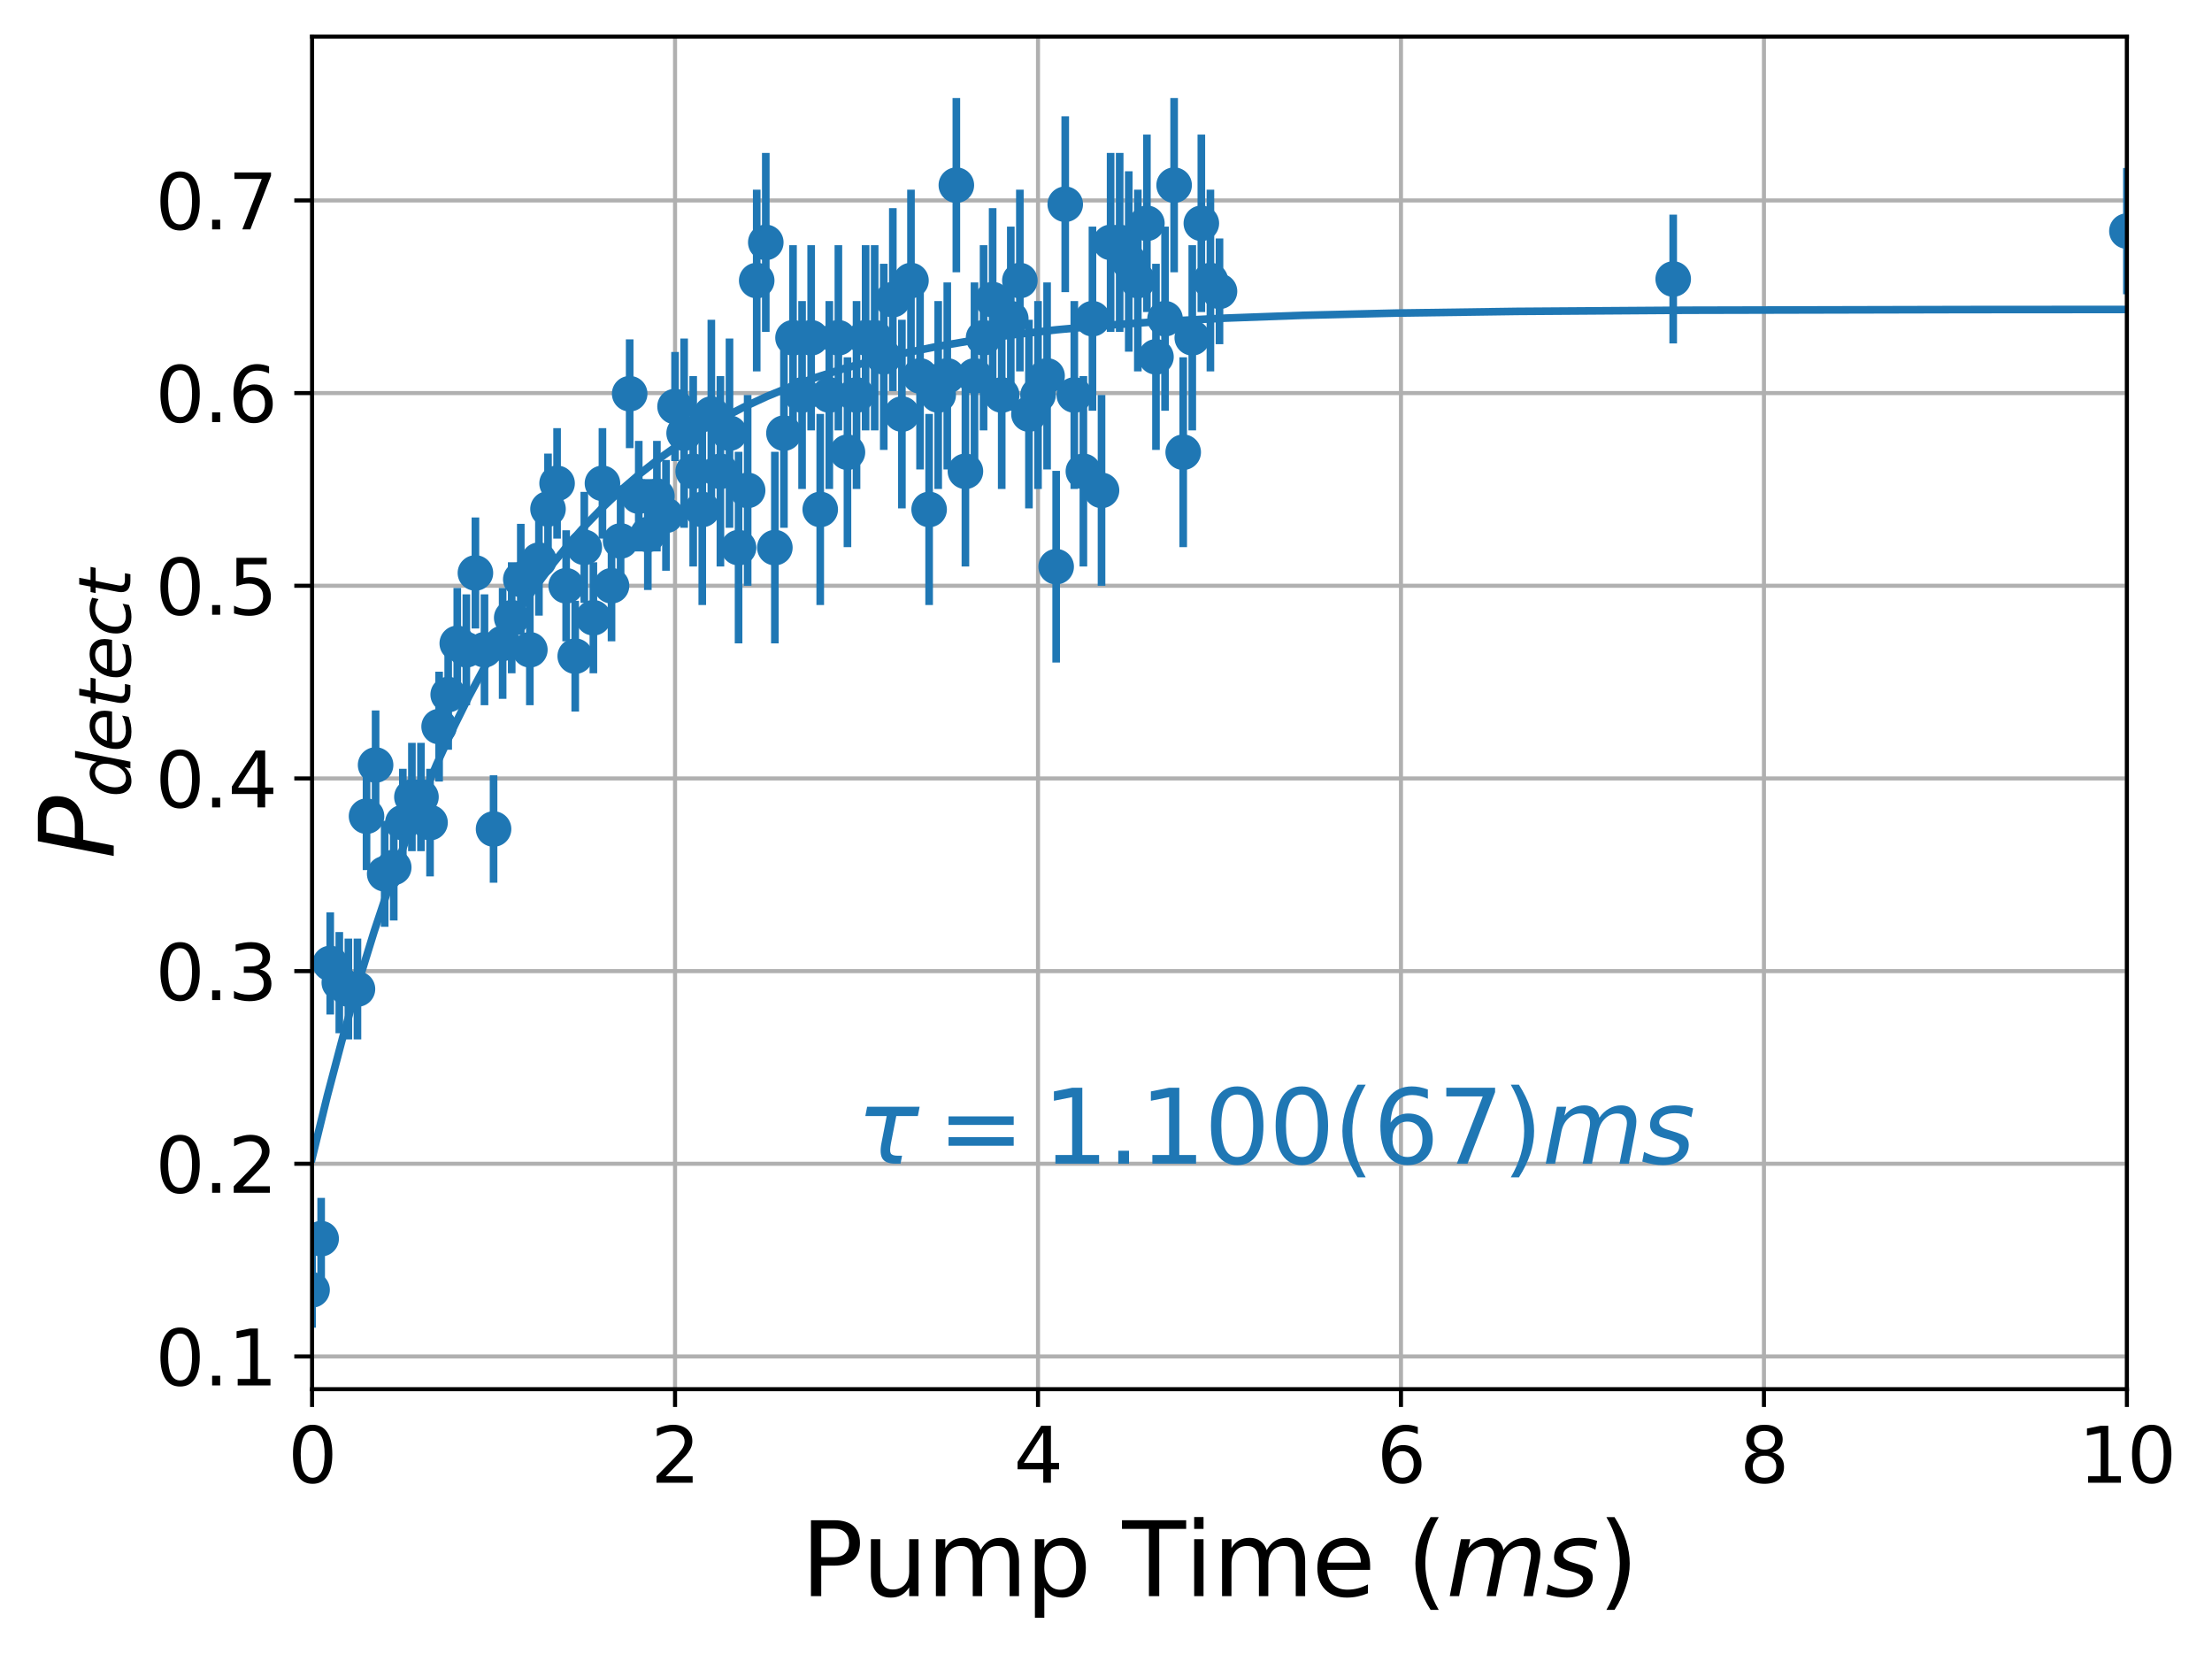 <?xml version="1.0" encoding="utf-8" standalone="no"?>
<!DOCTYPE svg PUBLIC "-//W3C//DTD SVG 1.1//EN"
  "http://www.w3.org/Graphics/SVG/1.1/DTD/svg11.dtd">
<svg xmlns:xlink="http://www.w3.org/1999/xlink" width="435.275pt" height="325.429pt" viewBox="0 0 435.275 325.429" xmlns="http://www.w3.org/2000/svg" version="1.1">
 <defs>
  <style type="text/css">*{stroke-linejoin: round; stroke-linecap: butt}</style>
 </defs>
 <g id="figure_1">
  <g id="patch_1">
   <path d="M 0 325.429 
L 435.275 325.429 
L 435.275 0 
L 0 0 
L 0 325.429 
z
" style="fill: none"/>
  </g>
  <g id="axes_1">
   <g id="patch_2">
    <path d="M 61.411 273.312 
L 418.531 273.312 
L 418.531 7.2 
L 61.411 7.2 
L 61.411 273.312 
z
" style="fill: none"/>
   </g>
   <g id="matplotlib.axis_1">
    <g id="xtick_1">
     <g id="line2d_1">
      <path d="M 61.411 273.312 
L 61.411 7.2 
" clip-path="url(#p328bf03e80)" style="fill: none; stroke: #b0b0b0; stroke-width: 0.8; stroke-linecap: square"/>
     </g>
     <g id="line2d_2">
      <defs>
       <path id="md39032bed2" d="M 0 0 
L 0 3.5 
" style="stroke: #000000; stroke-width: 0.8"/>
      </defs>
      <g>
       <use xlink:href="#md39032bed2" x="61.411" y="273.312" style="stroke: #000000; stroke-width: 0.8"/>
      </g>
     </g>
     <g id="text_1">
      <!-- 0 -->
      <g transform="translate(56.639 291.71)scale(0.15 -0.15)">
       <defs>
        <path id="DejaVuSans-30" d="M 2034 4250 
Q 1547 4250 1301 3770 
Q 1056 3291 1056 2328 
Q 1056 1369 1301 889 
Q 1547 409 2034 409 
Q 2525 409 2770 889 
Q 3016 1369 3016 2328 
Q 3016 3291 2770 3770 
Q 2525 4250 2034 4250 
z
M 2034 4750 
Q 2819 4750 3233 4129 
Q 3647 3509 3647 2328 
Q 3647 1150 3233 529 
Q 2819 -91 2034 -91 
Q 1250 -91 836 529 
Q 422 1150 422 2328 
Q 422 3509 836 4129 
Q 1250 4750 2034 4750 
z
" transform="scale(0.016)"/>
       </defs>
       <use xlink:href="#DejaVuSans-30"/>
      </g>
     </g>
    </g>
    <g id="xtick_2">
     <g id="line2d_3">
      <path d="M 132.835 273.312 
L 132.835 7.2 
" clip-path="url(#p328bf03e80)" style="fill: none; stroke: #b0b0b0; stroke-width: 0.8; stroke-linecap: square"/>
     </g>
     <g id="line2d_4">
      <g>
       <use xlink:href="#md39032bed2" x="132.835" y="273.312" style="stroke: #000000; stroke-width: 0.8"/>
      </g>
     </g>
     <g id="text_2">
      <!-- 2 -->
      <g transform="translate(128.063 291.71)scale(0.15 -0.15)">
       <defs>
        <path id="DejaVuSans-32" d="M 1228 531 
L 3431 531 
L 3431 0 
L 469 0 
L 469 531 
Q 828 903 1448 1529 
Q 2069 2156 2228 2338 
Q 2531 2678 2651 2914 
Q 2772 3150 2772 3378 
Q 2772 3750 2511 3984 
Q 2250 4219 1831 4219 
Q 1534 4219 1204 4116 
Q 875 4013 500 3803 
L 500 4441 
Q 881 4594 1212 4672 
Q 1544 4750 1819 4750 
Q 2544 4750 2975 4387 
Q 3406 4025 3406 3419 
Q 3406 3131 3298 2873 
Q 3191 2616 2906 2266 
Q 2828 2175 2409 1742 
Q 1991 1309 1228 531 
z
" transform="scale(0.016)"/>
       </defs>
       <use xlink:href="#DejaVuSans-32"/>
      </g>
     </g>
    </g>
    <g id="xtick_3">
     <g id="line2d_5">
      <path d="M 204.259 273.312 
L 204.259 7.2 
" clip-path="url(#p328bf03e80)" style="fill: none; stroke: #b0b0b0; stroke-width: 0.8; stroke-linecap: square"/>
     </g>
     <g id="line2d_6">
      <g>
       <use xlink:href="#md39032bed2" x="204.259" y="273.312" style="stroke: #000000; stroke-width: 0.8"/>
      </g>
     </g>
     <g id="text_3">
      <!-- 4 -->
      <g transform="translate(199.487 291.71)scale(0.15 -0.15)">
       <defs>
        <path id="DejaVuSans-34" d="M 2419 4116 
L 825 1625 
L 2419 1625 
L 2419 4116 
z
M 2253 4666 
L 3047 4666 
L 3047 1625 
L 3713 1625 
L 3713 1100 
L 3047 1100 
L 3047 0 
L 2419 0 
L 2419 1100 
L 313 1100 
L 313 1709 
L 2253 4666 
z
" transform="scale(0.016)"/>
       </defs>
       <use xlink:href="#DejaVuSans-34"/>
      </g>
     </g>
    </g>
    <g id="xtick_4">
     <g id="line2d_7">
      <path d="M 275.683 273.312 
L 275.683 7.2 
" clip-path="url(#p328bf03e80)" style="fill: none; stroke: #b0b0b0; stroke-width: 0.8; stroke-linecap: square"/>
     </g>
     <g id="line2d_8">
      <g>
       <use xlink:href="#md39032bed2" x="275.683" y="273.312" style="stroke: #000000; stroke-width: 0.8"/>
      </g>
     </g>
     <g id="text_4">
      <!-- 6 -->
      <g transform="translate(270.911 291.71)scale(0.15 -0.15)">
       <defs>
        <path id="DejaVuSans-36" d="M 2113 2584 
Q 1688 2584 1439 2293 
Q 1191 2003 1191 1497 
Q 1191 994 1439 701 
Q 1688 409 2113 409 
Q 2538 409 2786 701 
Q 3034 994 3034 1497 
Q 3034 2003 2786 2293 
Q 2538 2584 2113 2584 
z
M 3366 4563 
L 3366 3988 
Q 3128 4100 2886 4159 
Q 2644 4219 2406 4219 
Q 1781 4219 1451 3797 
Q 1122 3375 1075 2522 
Q 1259 2794 1537 2939 
Q 1816 3084 2150 3084 
Q 2853 3084 3261 2657 
Q 3669 2231 3669 1497 
Q 3669 778 3244 343 
Q 2819 -91 2113 -91 
Q 1303 -91 875 529 
Q 447 1150 447 2328 
Q 447 3434 972 4092 
Q 1497 4750 2381 4750 
Q 2619 4750 2861 4703 
Q 3103 4656 3366 4563 
z
" transform="scale(0.016)"/>
       </defs>
       <use xlink:href="#DejaVuSans-36"/>
      </g>
     </g>
    </g>
    <g id="xtick_5">
     <g id="line2d_9">
      <path d="M 347.107 273.312 
L 347.107 7.2 
" clip-path="url(#p328bf03e80)" style="fill: none; stroke: #b0b0b0; stroke-width: 0.8; stroke-linecap: square"/>
     </g>
     <g id="line2d_10">
      <g>
       <use xlink:href="#md39032bed2" x="347.107" y="273.312" style="stroke: #000000; stroke-width: 0.8"/>
      </g>
     </g>
     <g id="text_5">
      <!-- 8 -->
      <g transform="translate(342.335 291.71)scale(0.15 -0.15)">
       <defs>
        <path id="DejaVuSans-38" d="M 2034 2216 
Q 1584 2216 1326 1975 
Q 1069 1734 1069 1313 
Q 1069 891 1326 650 
Q 1584 409 2034 409 
Q 2484 409 2743 651 
Q 3003 894 3003 1313 
Q 3003 1734 2745 1975 
Q 2488 2216 2034 2216 
z
M 1403 2484 
Q 997 2584 770 2862 
Q 544 3141 544 3541 
Q 544 4100 942 4425 
Q 1341 4750 2034 4750 
Q 2731 4750 3128 4425 
Q 3525 4100 3525 3541 
Q 3525 3141 3298 2862 
Q 3072 2584 2669 2484 
Q 3125 2378 3379 2068 
Q 3634 1759 3634 1313 
Q 3634 634 3220 271 
Q 2806 -91 2034 -91 
Q 1263 -91 848 271 
Q 434 634 434 1313 
Q 434 1759 690 2068 
Q 947 2378 1403 2484 
z
M 1172 3481 
Q 1172 3119 1398 2916 
Q 1625 2713 2034 2713 
Q 2441 2713 2670 2916 
Q 2900 3119 2900 3481 
Q 2900 3844 2670 4047 
Q 2441 4250 2034 4250 
Q 1625 4250 1398 4047 
Q 1172 3844 1172 3481 
z
" transform="scale(0.016)"/>
       </defs>
       <use xlink:href="#DejaVuSans-38"/>
      </g>
     </g>
    </g>
    <g id="xtick_6">
     <g id="line2d_11">
      <path d="M 418.531 273.312 
L 418.531 7.2 
" clip-path="url(#p328bf03e80)" style="fill: none; stroke: #b0b0b0; stroke-width: 0.8; stroke-linecap: square"/>
     </g>
     <g id="line2d_12">
      <g>
       <use xlink:href="#md39032bed2" x="418.531" y="273.312" style="stroke: #000000; stroke-width: 0.8"/>
      </g>
     </g>
     <g id="text_6">
      <!-- 10 -->
      <g transform="translate(408.987 291.71)scale(0.15 -0.15)">
       <defs>
        <path id="DejaVuSans-31" d="M 794 531 
L 1825 531 
L 1825 4091 
L 703 3866 
L 703 4441 
L 1819 4666 
L 2450 4666 
L 2450 531 
L 3481 531 
L 3481 0 
L 794 0 
L 794 531 
z
" transform="scale(0.016)"/>
       </defs>
       <use xlink:href="#DejaVuSans-31"/>
       <use xlink:href="#DejaVuSans-30" x="63.623"/>
      </g>
     </g>
    </g>
    <g id="text_7">
     <!-- Pump Time ($ms$) -->
     <g transform="translate(157.571 314.029)scale(0.2 -0.2)">
      <defs>
       <path id="DejaVuSans-50" d="M 1259 4147 
L 1259 2394 
L 2053 2394 
Q 2494 2394 2734 2622 
Q 2975 2850 2975 3272 
Q 2975 3691 2734 3919 
Q 2494 4147 2053 4147 
L 1259 4147 
z
M 628 4666 
L 2053 4666 
Q 2838 4666 3239 4311 
Q 3641 3956 3641 3272 
Q 3641 2581 3239 2228 
Q 2838 1875 2053 1875 
L 1259 1875 
L 1259 0 
L 628 0 
L 628 4666 
z
" transform="scale(0.016)"/>
       <path id="DejaVuSans-75" d="M 544 1381 
L 544 3500 
L 1119 3500 
L 1119 1403 
Q 1119 906 1312 657 
Q 1506 409 1894 409 
Q 2359 409 2629 706 
Q 2900 1003 2900 1516 
L 2900 3500 
L 3475 3500 
L 3475 0 
L 2900 0 
L 2900 538 
Q 2691 219 2414 64 
Q 2138 -91 1772 -91 
Q 1169 -91 856 284 
Q 544 659 544 1381 
z
M 1991 3584 
L 1991 3584 
z
" transform="scale(0.016)"/>
       <path id="DejaVuSans-6d" d="M 3328 2828 
Q 3544 3216 3844 3400 
Q 4144 3584 4550 3584 
Q 5097 3584 5394 3201 
Q 5691 2819 5691 2113 
L 5691 0 
L 5113 0 
L 5113 2094 
Q 5113 2597 4934 2840 
Q 4756 3084 4391 3084 
Q 3944 3084 3684 2787 
Q 3425 2491 3425 1978 
L 3425 0 
L 2847 0 
L 2847 2094 
Q 2847 2600 2669 2842 
Q 2491 3084 2119 3084 
Q 1678 3084 1418 2786 
Q 1159 2488 1159 1978 
L 1159 0 
L 581 0 
L 581 3500 
L 1159 3500 
L 1159 2956 
Q 1356 3278 1631 3431 
Q 1906 3584 2284 3584 
Q 2666 3584 2933 3390 
Q 3200 3197 3328 2828 
z
" transform="scale(0.016)"/>
       <path id="DejaVuSans-70" d="M 1159 525 
L 1159 -1331 
L 581 -1331 
L 581 3500 
L 1159 3500 
L 1159 2969 
Q 1341 3281 1617 3432 
Q 1894 3584 2278 3584 
Q 2916 3584 3314 3078 
Q 3713 2572 3713 1747 
Q 3713 922 3314 415 
Q 2916 -91 2278 -91 
Q 1894 -91 1617 61 
Q 1341 213 1159 525 
z
M 3116 1747 
Q 3116 2381 2855 2742 
Q 2594 3103 2138 3103 
Q 1681 3103 1420 2742 
Q 1159 2381 1159 1747 
Q 1159 1113 1420 752 
Q 1681 391 2138 391 
Q 2594 391 2855 752 
Q 3116 1113 3116 1747 
z
" transform="scale(0.016)"/>
       <path id="DejaVuSans-20" transform="scale(0.016)"/>
       <path id="DejaVuSans-54" d="M -19 4666 
L 3928 4666 
L 3928 4134 
L 2272 4134 
L 2272 0 
L 1638 0 
L 1638 4134 
L -19 4134 
L -19 4666 
z
" transform="scale(0.016)"/>
       <path id="DejaVuSans-69" d="M 603 3500 
L 1178 3500 
L 1178 0 
L 603 0 
L 603 3500 
z
M 603 4863 
L 1178 4863 
L 1178 4134 
L 603 4134 
L 603 4863 
z
" transform="scale(0.016)"/>
       <path id="DejaVuSans-65" d="M 3597 1894 
L 3597 1613 
L 953 1613 
Q 991 1019 1311 708 
Q 1631 397 2203 397 
Q 2534 397 2845 478 
Q 3156 559 3463 722 
L 3463 178 
Q 3153 47 2828 -22 
Q 2503 -91 2169 -91 
Q 1331 -91 842 396 
Q 353 884 353 1716 
Q 353 2575 817 3079 
Q 1281 3584 2069 3584 
Q 2775 3584 3186 3129 
Q 3597 2675 3597 1894 
z
M 3022 2063 
Q 3016 2534 2758 2815 
Q 2500 3097 2075 3097 
Q 1594 3097 1305 2825 
Q 1016 2553 972 2059 
L 3022 2063 
z
" transform="scale(0.016)"/>
       <path id="DejaVuSans-28" d="M 1984 4856 
Q 1566 4138 1362 3434 
Q 1159 2731 1159 2009 
Q 1159 1288 1364 580 
Q 1569 -128 1984 -844 
L 1484 -844 
Q 1016 -109 783 600 
Q 550 1309 550 2009 
Q 550 2706 781 3412 
Q 1013 4119 1484 4856 
L 1984 4856 
z
" transform="scale(0.016)"/>
       <path id="DejaVuSans-Oblique-6d" d="M 5747 2113 
L 5338 0 
L 4763 0 
L 5166 2094 
Q 5191 2228 5203 2325 
Q 5216 2422 5216 2491 
Q 5216 2772 5059 2928 
Q 4903 3084 4622 3084 
Q 4203 3084 3875 2770 
Q 3547 2456 3450 1953 
L 3066 0 
L 2491 0 
L 2900 2094 
Q 2925 2209 2937 2307 
Q 2950 2406 2950 2484 
Q 2950 2769 2794 2926 
Q 2638 3084 2363 3084 
Q 1938 3084 1609 2770 
Q 1281 2456 1184 1953 
L 800 0 
L 225 0 
L 909 3500 
L 1484 3500 
L 1375 2956 
Q 1609 3263 1923 3423 
Q 2238 3584 2597 3584 
Q 2978 3584 3223 3384 
Q 3469 3184 3519 2828 
Q 3781 3197 4126 3390 
Q 4472 3584 4856 3584 
Q 5306 3584 5551 3325 
Q 5797 3066 5797 2591 
Q 5797 2488 5784 2364 
Q 5772 2241 5747 2113 
z
" transform="scale(0.016)"/>
       <path id="DejaVuSans-Oblique-73" d="M 3200 3397 
L 3091 2853 
Q 2863 2978 2609 3040 
Q 2356 3103 2088 3103 
Q 1634 3103 1373 2948 
Q 1113 2794 1113 2528 
Q 1113 2219 1719 2053 
Q 1766 2041 1788 2034 
L 1972 1978 
Q 2547 1819 2739 1644 
Q 2931 1469 2931 1166 
Q 2931 609 2489 259 
Q 2047 -91 1331 -91 
Q 1053 -91 747 -37 
Q 441 16 72 128 
L 184 722 
Q 500 559 806 475 
Q 1113 391 1394 391 
Q 1816 391 2080 572 
Q 2344 753 2344 1031 
Q 2344 1331 1650 1516 
L 1591 1531 
L 1394 1581 
Q 956 1697 753 1886 
Q 550 2075 550 2369 
Q 550 2928 970 3256 
Q 1391 3584 2113 3584 
Q 2397 3584 2667 3537 
Q 2938 3491 3200 3397 
z
" transform="scale(0.016)"/>
       <path id="DejaVuSans-29" d="M 513 4856 
L 1013 4856 
Q 1481 4119 1714 3412 
Q 1947 2706 1947 2009 
Q 1947 1309 1714 600 
Q 1481 -109 1013 -844 
L 513 -844 
Q 928 -128 1133 580 
Q 1338 1288 1338 2009 
Q 1338 2731 1133 3434 
Q 928 4138 513 4856 
z
" transform="scale(0.016)"/>
      </defs>
      <use xlink:href="#DejaVuSans-50" transform="translate(0 0.016)"/>
      <use xlink:href="#DejaVuSans-75" transform="translate(60.303 0.016)"/>
      <use xlink:href="#DejaVuSans-6d" transform="translate(123.682 0.016)"/>
      <use xlink:href="#DejaVuSans-70" transform="translate(221.094 0.016)"/>
      <use xlink:href="#DejaVuSans-20" transform="translate(284.57 0.016)"/>
      <use xlink:href="#DejaVuSans-54" transform="translate(316.357 0.016)"/>
      <use xlink:href="#DejaVuSans-69" transform="translate(377.441 0.016)"/>
      <use xlink:href="#DejaVuSans-6d" transform="translate(405.225 0.016)"/>
      <use xlink:href="#DejaVuSans-65" transform="translate(502.637 0.016)"/>
      <use xlink:href="#DejaVuSans-20" transform="translate(564.16 0.016)"/>
      <use xlink:href="#DejaVuSans-28" transform="translate(595.947 0.016)"/>
      <use xlink:href="#DejaVuSans-Oblique-6d" transform="translate(634.961 0.016)"/>
      <use xlink:href="#DejaVuSans-Oblique-73" transform="translate(732.373 0.016)"/>
      <use xlink:href="#DejaVuSans-29" transform="translate(784.473 0.016)"/>
     </g>
    </g>
   </g>
   <g id="matplotlib.axis_2">
    <g id="ytick_1">
     <g id="line2d_13">
      <path d="M 61.411 266.872 
L 418.531 266.872 
" clip-path="url(#p328bf03e80)" style="fill: none; stroke: #b0b0b0; stroke-width: 0.8; stroke-linecap: square"/>
     </g>
     <g id="line2d_14">
      <defs>
       <path id="m6f3f5b6aff" d="M 0 0 
L -3.5 0 
" style="stroke: #000000; stroke-width: 0.8"/>
      </defs>
      <g>
       <use xlink:href="#m6f3f5b6aff" x="61.411" y="266.872" style="stroke: #000000; stroke-width: 0.8"/>
      </g>
     </g>
     <g id="text_8">
      <!-- 0.1 -->
      <g transform="translate(30.556 272.571)scale(0.15 -0.15)">
       <defs>
        <path id="DejaVuSans-2e" d="M 684 794 
L 1344 794 
L 1344 0 
L 684 0 
L 684 794 
z
" transform="scale(0.016)"/>
       </defs>
       <use xlink:href="#DejaVuSans-30"/>
       <use xlink:href="#DejaVuSans-2e" x="63.623"/>
       <use xlink:href="#DejaVuSans-31" x="95.41"/>
      </g>
     </g>
    </g>
    <g id="ytick_2">
     <g id="line2d_15">
      <path d="M 61.411 228.965 
L 418.531 228.965 
" clip-path="url(#p328bf03e80)" style="fill: none; stroke: #b0b0b0; stroke-width: 0.8; stroke-linecap: square"/>
     </g>
     <g id="line2d_16">
      <g>
       <use xlink:href="#m6f3f5b6aff" x="61.411" y="228.965" style="stroke: #000000; stroke-width: 0.8"/>
      </g>
     </g>
     <g id="text_9">
      <!-- 0.2 -->
      <g transform="translate(30.556 234.664)scale(0.15 -0.15)">
       <use xlink:href="#DejaVuSans-30"/>
       <use xlink:href="#DejaVuSans-2e" x="63.623"/>
       <use xlink:href="#DejaVuSans-32" x="95.41"/>
      </g>
     </g>
    </g>
    <g id="ytick_3">
     <g id="line2d_17">
      <path d="M 61.411 191.058 
L 418.531 191.058 
" clip-path="url(#p328bf03e80)" style="fill: none; stroke: #b0b0b0; stroke-width: 0.8; stroke-linecap: square"/>
     </g>
     <g id="line2d_18">
      <g>
       <use xlink:href="#m6f3f5b6aff" x="61.411" y="191.058" style="stroke: #000000; stroke-width: 0.8"/>
      </g>
     </g>
     <g id="text_10">
      <!-- 0.3 -->
      <g transform="translate(30.556 196.757)scale(0.15 -0.15)">
       <defs>
        <path id="DejaVuSans-33" d="M 2597 2516 
Q 3050 2419 3304 2112 
Q 3559 1806 3559 1356 
Q 3559 666 3084 287 
Q 2609 -91 1734 -91 
Q 1441 -91 1130 -33 
Q 819 25 488 141 
L 488 750 
Q 750 597 1062 519 
Q 1375 441 1716 441 
Q 2309 441 2620 675 
Q 2931 909 2931 1356 
Q 2931 1769 2642 2001 
Q 2353 2234 1838 2234 
L 1294 2234 
L 1294 2753 
L 1863 2753 
Q 2328 2753 2575 2939 
Q 2822 3125 2822 3475 
Q 2822 3834 2567 4026 
Q 2313 4219 1838 4219 
Q 1578 4219 1281 4162 
Q 984 4106 628 3988 
L 628 4550 
Q 988 4650 1302 4700 
Q 1616 4750 1894 4750 
Q 2613 4750 3031 4423 
Q 3450 4097 3450 3541 
Q 3450 3153 3228 2886 
Q 3006 2619 2597 2516 
z
" transform="scale(0.016)"/>
       </defs>
       <use xlink:href="#DejaVuSans-30"/>
       <use xlink:href="#DejaVuSans-2e" x="63.623"/>
       <use xlink:href="#DejaVuSans-33" x="95.41"/>
      </g>
     </g>
    </g>
    <g id="ytick_4">
     <g id="line2d_19">
      <path d="M 61.411 153.152 
L 418.531 153.152 
" clip-path="url(#p328bf03e80)" style="fill: none; stroke: #b0b0b0; stroke-width: 0.8; stroke-linecap: square"/>
     </g>
     <g id="line2d_20">
      <g>
       <use xlink:href="#m6f3f5b6aff" x="61.411" y="153.152" style="stroke: #000000; stroke-width: 0.8"/>
      </g>
     </g>
     <g id="text_11">
      <!-- 0.4 -->
      <g transform="translate(30.556 158.851)scale(0.15 -0.15)">
       <use xlink:href="#DejaVuSans-30"/>
       <use xlink:href="#DejaVuSans-2e" x="63.623"/>
       <use xlink:href="#DejaVuSans-34" x="95.41"/>
      </g>
     </g>
    </g>
    <g id="ytick_5">
     <g id="line2d_21">
      <path d="M 61.411 115.245 
L 418.531 115.245 
" clip-path="url(#p328bf03e80)" style="fill: none; stroke: #b0b0b0; stroke-width: 0.8; stroke-linecap: square"/>
     </g>
     <g id="line2d_22">
      <g>
       <use xlink:href="#m6f3f5b6aff" x="61.411" y="115.245" style="stroke: #000000; stroke-width: 0.8"/>
      </g>
     </g>
     <g id="text_12">
      <!-- 0.5 -->
      <g transform="translate(30.556 120.944)scale(0.15 -0.15)">
       <defs>
        <path id="DejaVuSans-35" d="M 691 4666 
L 3169 4666 
L 3169 4134 
L 1269 4134 
L 1269 2991 
Q 1406 3038 1543 3061 
Q 1681 3084 1819 3084 
Q 2600 3084 3056 2656 
Q 3513 2228 3513 1497 
Q 3513 744 3044 326 
Q 2575 -91 1722 -91 
Q 1428 -91 1123 -41 
Q 819 9 494 109 
L 494 744 
Q 775 591 1075 516 
Q 1375 441 1709 441 
Q 2250 441 2565 725 
Q 2881 1009 2881 1497 
Q 2881 1984 2565 2268 
Q 2250 2553 1709 2553 
Q 1456 2553 1204 2497 
Q 953 2441 691 2322 
L 691 4666 
z
" transform="scale(0.016)"/>
       </defs>
       <use xlink:href="#DejaVuSans-30"/>
       <use xlink:href="#DejaVuSans-2e" x="63.623"/>
       <use xlink:href="#DejaVuSans-35" x="95.41"/>
      </g>
     </g>
    </g>
    <g id="ytick_6">
     <g id="line2d_23">
      <path d="M 61.411 77.339 
L 418.531 77.339 
" clip-path="url(#p328bf03e80)" style="fill: none; stroke: #b0b0b0; stroke-width: 0.8; stroke-linecap: square"/>
     </g>
     <g id="line2d_24">
      <g>
       <use xlink:href="#m6f3f5b6aff" x="61.411" y="77.339" style="stroke: #000000; stroke-width: 0.8"/>
      </g>
     </g>
     <g id="text_13">
      <!-- 0.6 -->
      <g transform="translate(30.556 83.037)scale(0.15 -0.15)">
       <use xlink:href="#DejaVuSans-30"/>
       <use xlink:href="#DejaVuSans-2e" x="63.623"/>
       <use xlink:href="#DejaVuSans-36" x="95.41"/>
      </g>
     </g>
    </g>
    <g id="ytick_7">
     <g id="line2d_25">
      <path d="M 61.411 39.432 
L 418.531 39.432 
" clip-path="url(#p328bf03e80)" style="fill: none; stroke: #b0b0b0; stroke-width: 0.8; stroke-linecap: square"/>
     </g>
     <g id="line2d_26">
      <g>
       <use xlink:href="#m6f3f5b6aff" x="61.411" y="39.432" style="stroke: #000000; stroke-width: 0.8"/>
      </g>
     </g>
     <g id="text_14">
      <!-- 0.7 -->
      <g transform="translate(30.556 45.131)scale(0.15 -0.15)">
       <defs>
        <path id="DejaVuSans-37" d="M 525 4666 
L 3525 4666 
L 3525 4397 
L 1831 0 
L 1172 0 
L 2766 4134 
L 525 4134 
L 525 4666 
z
" transform="scale(0.016)"/>
       </defs>
       <use xlink:href="#DejaVuSans-30"/>
       <use xlink:href="#DejaVuSans-2e" x="63.623"/>
       <use xlink:href="#DejaVuSans-37" x="95.41"/>
      </g>
     </g>
    </g>
    <g id="text_15">
     <!-- $P_{detect}$ -->
     <g transform="translate(22.397 168.956)rotate(-90)scale(0.2 -0.2)">
      <defs>
       <path id="DejaVuSans-Oblique-50" d="M 1081 4666 
L 2541 4666 
Q 3178 4666 3512 4369 
Q 3847 4072 3847 3500 
Q 3847 2731 3353 2303 
Q 2859 1875 1966 1875 
L 1172 1875 
L 806 0 
L 172 0 
L 1081 4666 
z
M 1613 4147 
L 1275 2394 
L 2069 2394 
Q 2606 2394 2893 2669 
Q 3181 2944 3181 3456 
Q 3181 3784 2986 3965 
Q 2791 4147 2438 4147 
L 1613 4147 
z
" transform="scale(0.016)"/>
       <path id="DejaVuSans-Oblique-64" d="M 2675 525 
Q 2444 222 2128 65 
Q 1813 -91 1428 -91 
Q 903 -91 598 267 
Q 294 625 294 1247 
Q 294 1766 478 2236 
Q 663 2706 1013 3078 
Q 1244 3325 1534 3454 
Q 1825 3584 2144 3584 
Q 2481 3584 2739 3421 
Q 2997 3259 3138 2956 
L 3513 4863 
L 4091 4863 
L 3144 0 
L 2566 0 
L 2675 525 
z
M 891 1350 
Q 891 897 1095 644 
Q 1300 391 1663 391 
Q 1931 391 2161 520 
Q 2391 650 2566 903 
Q 2750 1166 2856 1509 
Q 2963 1853 2963 2188 
Q 2963 2622 2758 2865 
Q 2553 3109 2194 3109 
Q 1922 3109 1687 2981 
Q 1453 2853 1288 2613 
Q 1106 2353 998 2009 
Q 891 1666 891 1350 
z
" transform="scale(0.016)"/>
       <path id="DejaVuSans-Oblique-65" d="M 3078 2063 
Q 3088 2113 3092 2166 
Q 3097 2219 3097 2272 
Q 3097 2653 2873 2875 
Q 2650 3097 2266 3097 
Q 1838 3097 1509 2826 
Q 1181 2556 1013 2059 
L 3078 2063 
z
M 3578 1613 
L 903 1613 
Q 884 1494 878 1425 
Q 872 1356 872 1306 
Q 872 872 1139 634 
Q 1406 397 1894 397 
Q 2269 397 2603 481 
Q 2938 566 3225 728 
L 3116 159 
Q 2806 34 2476 -28 
Q 2147 -91 1806 -91 
Q 1078 -91 686 257 
Q 294 606 294 1247 
Q 294 1794 489 2264 
Q 684 2734 1063 3103 
Q 1306 3334 1642 3459 
Q 1978 3584 2356 3584 
Q 2950 3584 3301 3228 
Q 3653 2872 3653 2272 
Q 3653 2128 3634 1964 
Q 3616 1800 3578 1613 
z
" transform="scale(0.016)"/>
       <path id="DejaVuSans-Oblique-74" d="M 2706 3500 
L 2619 3053 
L 1472 3053 
L 1100 1153 
Q 1081 1047 1072 975 
Q 1063 903 1063 863 
Q 1063 663 1183 572 
Q 1303 481 1569 481 
L 2150 481 
L 2053 0 
L 1503 0 
Q 991 0 739 200 
Q 488 400 488 806 
Q 488 878 497 964 
Q 506 1050 525 1153 
L 897 3053 
L 409 3053 
L 500 3500 
L 978 3500 
L 1172 4494 
L 1747 4494 
L 1556 3500 
L 2706 3500 
z
" transform="scale(0.016)"/>
       <path id="DejaVuSans-Oblique-63" d="M 3431 3366 
L 3316 2797 
Q 3109 2947 2876 3022 
Q 2644 3097 2394 3097 
Q 2119 3097 1870 3000 
Q 1622 2903 1453 2725 
Q 1184 2453 1037 2087 
Q 891 1722 891 1331 
Q 891 859 1127 628 
Q 1363 397 1844 397 
Q 2081 397 2348 469 
Q 2616 541 2906 684 
L 2797 116 
Q 2547 13 2283 -39 
Q 2019 -91 1741 -91 
Q 1044 -91 669 257 
Q 294 606 294 1253 
Q 294 1797 489 2255 
Q 684 2713 1069 3078 
Q 1331 3328 1684 3456 
Q 2038 3584 2456 3584 
Q 2700 3584 2940 3529 
Q 3181 3475 3431 3366 
z
" transform="scale(0.016)"/>
      </defs>
      <use xlink:href="#DejaVuSans-Oblique-50" transform="translate(0 0.094)"/>
      <use xlink:href="#DejaVuSans-Oblique-64" transform="translate(60.303 -16.312)scale(0.7)"/>
      <use xlink:href="#DejaVuSans-Oblique-65" transform="translate(104.736 -16.312)scale(0.7)"/>
      <use xlink:href="#DejaVuSans-Oblique-74" transform="translate(147.803 -16.312)scale(0.7)"/>
      <use xlink:href="#DejaVuSans-Oblique-65" transform="translate(175.249 -16.312)scale(0.7)"/>
      <use xlink:href="#DejaVuSans-Oblique-63" transform="translate(218.315 -16.312)scale(0.7)"/>
      <use xlink:href="#DejaVuSans-Oblique-74" transform="translate(256.802 -16.312)scale(0.7)"/>
     </g>
    </g>
   </g>
   <g id="LineCollection_1">
    <path d="M 61.411 261.216 
L 61.411 246.333 
" clip-path="url(#p328bf03e80)" style="fill: none; stroke: #1f77b4; stroke-width: 1.5"/>
    <path d="M 63.197 251.721 
L 63.197 235.678 
" clip-path="url(#p328bf03e80)" style="fill: none; stroke: #1f77b4; stroke-width: 1.5"/>
    <path d="M 64.982 199.594 
L 64.982 179.5 
" clip-path="url(#p328bf03e80)" style="fill: none; stroke: #1f77b4; stroke-width: 1.5"/>
    <path d="M 66.768 203.276 
L 66.768 183.374 
" clip-path="url(#p328bf03e80)" style="fill: none; stroke: #1f77b4; stroke-width: 1.5"/>
    <path d="M 68.553 204.502 
L 68.553 184.667 
" clip-path="url(#p328bf03e80)" style="fill: none; stroke: #1f77b4; stroke-width: 1.5"/>
    <path d="M 70.339 204.502 
L 70.339 184.667 
" clip-path="url(#p328bf03e80)" style="fill: none; stroke: #1f77b4; stroke-width: 1.5"/>
    <path d="M 72.125 171.188 
L 72.125 149.976 
" clip-path="url(#p328bf03e80)" style="fill: none; stroke: #1f77b4; stroke-width: 1.5"/>
    <path d="M 73.91 161.24 
L 73.91 139.774 
" clip-path="url(#p328bf03e80)" style="fill: none; stroke: #1f77b4; stroke-width: 1.5"/>
    <path d="M 75.696 182.339 
L 75.696 161.493 
" clip-path="url(#p328bf03e80)" style="fill: none; stroke: #1f77b4; stroke-width: 1.5"/>
    <path d="M 77.481 181.102 
L 77.481 160.211 
" clip-path="url(#p328bf03e80)" style="fill: none; stroke: #1f77b4; stroke-width: 1.5"/>
    <path d="M 79.267 172.429 
L 79.267 151.253 
" clip-path="url(#p328bf03e80)" style="fill: none; stroke: #1f77b4; stroke-width: 1.5"/>
    <path d="M 81.053 167.462 
L 81.053 146.146 
" clip-path="url(#p328bf03e80)" style="fill: none; stroke: #1f77b4; stroke-width: 1.5"/>
    <path d="M 82.838 167.462 
L 82.838 146.146 
" clip-path="url(#p328bf03e80)" style="fill: none; stroke: #1f77b4; stroke-width: 1.5"/>
    <path d="M 84.624 172.429 
L 84.624 151.253 
" clip-path="url(#p328bf03e80)" style="fill: none; stroke: #1f77b4; stroke-width: 1.5"/>
    <path d="M 86.409 153.758 
L 86.409 132.144 
" clip-path="url(#p328bf03e80)" style="fill: none; stroke: #1f77b4; stroke-width: 1.5"/>
    <path d="M 88.195 147.509 
L 88.195 125.8 
" clip-path="url(#p328bf03e80)" style="fill: none; stroke: #1f77b4; stroke-width: 1.5"/>
    <path d="M 89.981 137.484 
L 89.981 115.674 
" clip-path="url(#p328bf03e80)" style="fill: none; stroke: #1f77b4; stroke-width: 1.5"/>
    <path d="M 91.766 138.739 
L 91.766 116.938 
" clip-path="url(#p328bf03e80)" style="fill: none; stroke: #1f77b4; stroke-width: 1.5"/>
    <path d="M 93.552 123.65 
L 93.552 101.803 
" clip-path="url(#p328bf03e80)" style="fill: none; stroke: #1f77b4; stroke-width: 1.5"/>
    <path d="M 95.337 138.739 
L 95.337 116.938 
" clip-path="url(#p328bf03e80)" style="fill: none; stroke: #1f77b4; stroke-width: 1.5"/>
    <path d="M 97.123 173.67 
L 97.123 152.531 
" clip-path="url(#p328bf03e80)" style="fill: none; stroke: #1f77b4; stroke-width: 1.5"/>
    <path d="M 98.909 137.484 
L 98.909 115.674 
" clip-path="url(#p328bf03e80)" style="fill: none; stroke: #1f77b4; stroke-width: 1.5"/>
    <path d="M 100.694 132.46 
L 100.694 110.623 
" clip-path="url(#p328bf03e80)" style="fill: none; stroke: #1f77b4; stroke-width: 1.5"/>
    <path d="M 102.48 124.91 
L 102.48 103.062 
" clip-path="url(#p328bf03e80)" style="fill: none; stroke: #1f77b4; stroke-width: 1.5"/>
    <path d="M 104.265 138.739 
L 104.265 116.938 
" clip-path="url(#p328bf03e80)" style="fill: none; stroke: #1f77b4; stroke-width: 1.5"/>
    <path d="M 106.051 121.128 
L 106.051 99.287 
" clip-path="url(#p328bf03e80)" style="fill: none; stroke: #1f77b4; stroke-width: 1.5"/>
    <path d="M 107.837 111.022 
L 107.837 89.243 
" clip-path="url(#p328bf03e80)" style="fill: none; stroke: #1f77b4; stroke-width: 1.5"/>
    <path d="M 109.622 105.958 
L 109.622 84.233 
" clip-path="url(#p328bf03e80)" style="fill: none; stroke: #1f77b4; stroke-width: 1.5"/>
    <path d="M 111.408 126.17 
L 111.408 104.321 
" clip-path="url(#p328bf03e80)" style="fill: none; stroke: #1f77b4; stroke-width: 1.5"/>
    <path d="M 113.193 139.993 
L 113.193 118.203 
" clip-path="url(#p328bf03e80)" style="fill: none; stroke: #1f77b4; stroke-width: 1.5"/>
    <path d="M 114.979 118.605 
L 114.979 96.773 
" clip-path="url(#p328bf03e80)" style="fill: none; stroke: #1f77b4; stroke-width: 1.5"/>
    <path d="M 116.765 132.46 
L 116.765 110.623 
" clip-path="url(#p328bf03e80)" style="fill: none; stroke: #1f77b4; stroke-width: 1.5"/>
    <path d="M 118.55 105.958 
L 118.55 84.233 
" clip-path="url(#p328bf03e80)" style="fill: none; stroke: #1f77b4; stroke-width: 1.5"/>
    <path d="M 120.336 126.17 
L 120.336 104.321 
" clip-path="url(#p328bf03e80)" style="fill: none; stroke: #1f77b4; stroke-width: 1.5"/>
    <path d="M 122.121 117.342 
L 122.121 95.517 
" clip-path="url(#p328bf03e80)" style="fill: none; stroke: #1f77b4; stroke-width: 1.5"/>
    <path d="M 123.907 88.169 
L 123.907 66.76 
" clip-path="url(#p328bf03e80)" style="fill: none; stroke: #1f77b4; stroke-width: 1.5"/>
    <path d="M 125.693 108.491 
L 125.693 86.737 
" clip-path="url(#p328bf03e80)" style="fill: none; stroke: #1f77b4; stroke-width: 1.5"/>
    <path d="M 127.478 116.079 
L 127.478 94.261 
" clip-path="url(#p328bf03e80)" style="fill: none; stroke: #1f77b4; stroke-width: 1.5"/>
    <path d="M 129.264 108.491 
L 129.264 86.737 
" clip-path="url(#p328bf03e80)" style="fill: none; stroke: #1f77b4; stroke-width: 1.5"/>
    <path d="M 131.049 112.287 
L 131.049 90.497 
" clip-path="url(#p328bf03e80)" style="fill: none; stroke: #1f77b4; stroke-width: 1.5"/>
    <path d="M 132.835 90.716 
L 132.835 69.25 
" clip-path="url(#p328bf03e80)" style="fill: none; stroke: #1f77b4; stroke-width: 1.5"/>
    <path d="M 134.621 103.839 
L 134.621 66.601 
" clip-path="url(#p328bf03e80)" style="fill: none; stroke: #1f77b4; stroke-width: 1.5"/>
    <path d="M 136.406 111.451 
L 136.406 74.002 
" clip-path="url(#p328bf03e80)" style="fill: none; stroke: #1f77b4; stroke-width: 1.5"/>
    <path d="M 138.192 119.032 
L 138.192 81.433 
" clip-path="url(#p328bf03e80)" style="fill: none; stroke: #1f77b4; stroke-width: 1.5"/>
    <path d="M 139.977 100.021 
L 139.977 62.913 
" clip-path="url(#p328bf03e80)" style="fill: none; stroke: #1f77b4; stroke-width: 1.5"/>
    <path d="M 141.763 111.451 
L 141.763 74.002 
" clip-path="url(#p328bf03e80)" style="fill: none; stroke: #1f77b4; stroke-width: 1.5"/>
    <path d="M 143.549 103.839 
L 143.549 66.601 
" clip-path="url(#p328bf03e80)" style="fill: none; stroke: #1f77b4; stroke-width: 1.5"/>
    <path d="M 145.334 126.583 
L 145.334 88.895 
" clip-path="url(#p328bf03e80)" style="fill: none; stroke: #1f77b4; stroke-width: 1.5"/>
    <path d="M 147.12 115.245 
L 147.12 77.714 
" clip-path="url(#p328bf03e80)" style="fill: none; stroke: #1f77b4; stroke-width: 1.5"/>
    <path d="M 148.905 73.073 
L 148.905 37.317 
" clip-path="url(#p328bf03e80)" style="fill: none; stroke: #1f77b4; stroke-width: 1.5"/>
    <path d="M 150.691 65.297 
L 150.691 30.081 
" clip-path="url(#p328bf03e80)" style="fill: none; stroke: #1f77b4; stroke-width: 1.5"/>
    <path d="M 152.477 126.583 
L 152.477 88.895 
" clip-path="url(#p328bf03e80)" style="fill: none; stroke: #1f77b4; stroke-width: 1.5"/>
    <path d="M 154.262 103.839 
L 154.262 66.601 
" clip-path="url(#p328bf03e80)" style="fill: none; stroke: #1f77b4; stroke-width: 1.5"/>
    <path d="M 156.048 84.672 
L 156.048 48.237 
" clip-path="url(#p328bf03e80)" style="fill: none; stroke: #1f77b4; stroke-width: 1.5"/>
    <path d="M 157.833 96.196 
L 157.833 59.232 
" clip-path="url(#p328bf03e80)" style="fill: none; stroke: #1f77b4; stroke-width: 1.5"/>
    <path d="M 159.619 84.672 
L 159.619 48.237 
" clip-path="url(#p328bf03e80)" style="fill: none; stroke: #1f77b4; stroke-width: 1.5"/>
    <path d="M 161.405 119.032 
L 161.405 81.433 
" clip-path="url(#p328bf03e80)" style="fill: none; stroke: #1f77b4; stroke-width: 1.5"/>
    <path d="M 163.19 96.196 
L 163.19 59.232 
" clip-path="url(#p328bf03e80)" style="fill: none; stroke: #1f77b4; stroke-width: 1.5"/>
    <path d="M 164.976 84.672 
L 164.976 48.237 
" clip-path="url(#p328bf03e80)" style="fill: none; stroke: #1f77b4; stroke-width: 1.5"/>
    <path d="M 166.761 107.649 
L 166.761 70.298 
" clip-path="url(#p328bf03e80)" style="fill: none; stroke: #1f77b4; stroke-width: 1.5"/>
    <path d="M 168.547 96.196 
L 168.547 59.232 
" clip-path="url(#p328bf03e80)" style="fill: none; stroke: #1f77b4; stroke-width: 1.5"/>
    <path d="M 170.333 84.672 
L 170.333 48.237 
" clip-path="url(#p328bf03e80)" style="fill: none; stroke: #1f77b4; stroke-width: 1.5"/>
    <path d="M 172.118 84.672 
L 172.118 48.237 
" clip-path="url(#p328bf03e80)" style="fill: none; stroke: #1f77b4; stroke-width: 1.5"/>
    <path d="M 173.904 88.521 
L 173.904 51.894 
" clip-path="url(#p328bf03e80)" style="fill: none; stroke: #1f77b4; stroke-width: 1.5"/>
    <path d="M 175.689 76.948 
L 175.689 40.949 
" clip-path="url(#p328bf03e80)" style="fill: none; stroke: #1f77b4; stroke-width: 1.5"/>
    <path d="M 177.475 100.021 
L 177.475 62.913 
" clip-path="url(#p328bf03e80)" style="fill: none; stroke: #1f77b4; stroke-width: 1.5"/>
    <path d="M 179.261 73.073 
L 179.261 37.317 
" clip-path="url(#p328bf03e80)" style="fill: none; stroke: #1f77b4; stroke-width: 1.5"/>
    <path d="M 181.046 92.363 
L 181.046 55.559 
" clip-path="url(#p328bf03e80)" style="fill: none; stroke: #1f77b4; stroke-width: 1.5"/>
    <path d="M 182.832 119.032 
L 182.832 81.433 
" clip-path="url(#p328bf03e80)" style="fill: none; stroke: #1f77b4; stroke-width: 1.5"/>
    <path d="M 184.617 96.196 
L 184.617 59.232 
" clip-path="url(#p328bf03e80)" style="fill: none; stroke: #1f77b4; stroke-width: 1.5"/>
    <path d="M 186.403 92.363 
L 186.403 55.559 
" clip-path="url(#p328bf03e80)" style="fill: none; stroke: #1f77b4; stroke-width: 1.5"/>
    <path d="M 188.189 53.563 
L 188.189 19.296 
" clip-path="url(#p328bf03e80)" style="fill: none; stroke: #1f77b4; stroke-width: 1.5"/>
    <path d="M 189.974 111.451 
L 189.974 74.002 
" clip-path="url(#p328bf03e80)" style="fill: none; stroke: #1f77b4; stroke-width: 1.5"/>
    <path d="M 191.76 92.363 
L 191.76 55.559 
" clip-path="url(#p328bf03e80)" style="fill: none; stroke: #1f77b4; stroke-width: 1.5"/>
    <path d="M 193.545 84.672 
L 193.545 48.237 
" clip-path="url(#p328bf03e80)" style="fill: none; stroke: #1f77b4; stroke-width: 1.5"/>
    <path d="M 195.331 76.948 
L 195.331 40.949 
" clip-path="url(#p328bf03e80)" style="fill: none; stroke: #1f77b4; stroke-width: 1.5"/>
    <path d="M 197.117 96.196 
L 197.117 59.232 
" clip-path="url(#p328bf03e80)" style="fill: none; stroke: #1f77b4; stroke-width: 1.5"/>
    <path d="M 198.902 80.814 
L 198.902 44.589 
" clip-path="url(#p328bf03e80)" style="fill: none; stroke: #1f77b4; stroke-width: 1.5"/>
    <path d="M 200.688 73.073 
L 200.688 37.317 
" clip-path="url(#p328bf03e80)" style="fill: none; stroke: #1f77b4; stroke-width: 1.5"/>
    <path d="M 202.473 100.021 
L 202.473 62.913 
" clip-path="url(#p328bf03e80)" style="fill: none; stroke: #1f77b4; stroke-width: 1.5"/>
    <path d="M 204.259 96.196 
L 204.259 59.232 
" clip-path="url(#p328bf03e80)" style="fill: none; stroke: #1f77b4; stroke-width: 1.5"/>
    <path d="M 206.045 92.363 
L 206.045 55.559 
" clip-path="url(#p328bf03e80)" style="fill: none; stroke: #1f77b4; stroke-width: 1.5"/>
    <path d="M 207.83 130.348 
L 207.83 92.637 
" clip-path="url(#p328bf03e80)" style="fill: none; stroke: #1f77b4; stroke-width: 1.5"/>
    <path d="M 209.616 57.484 
L 209.616 22.881 
" clip-path="url(#p328bf03e80)" style="fill: none; stroke: #1f77b4; stroke-width: 1.5"/>
    <path d="M 211.401 96.196 
L 211.401 59.232 
" clip-path="url(#p328bf03e80)" style="fill: none; stroke: #1f77b4; stroke-width: 1.5"/>
    <path d="M 213.187 111.451 
L 213.187 74.002 
" clip-path="url(#p328bf03e80)" style="fill: none; stroke: #1f77b4; stroke-width: 1.5"/>
    <path d="M 214.973 80.814 
L 214.973 44.589 
" clip-path="url(#p328bf03e80)" style="fill: none; stroke: #1f77b4; stroke-width: 1.5"/>
    <path d="M 216.758 115.245 
L 216.758 77.714 
" clip-path="url(#p328bf03e80)" style="fill: none; stroke: #1f77b4; stroke-width: 1.5"/>
    <path d="M 218.544 65.297 
L 218.544 30.081 
" clip-path="url(#p328bf03e80)" style="fill: none; stroke: #1f77b4; stroke-width: 1.5"/>
    <path d="M 220.329 65.297 
L 220.329 30.081 
" clip-path="url(#p328bf03e80)" style="fill: none; stroke: #1f77b4; stroke-width: 1.5"/>
    <path d="M 222.115 69.189 
L 222.115 33.695 
" clip-path="url(#p328bf03e80)" style="fill: none; stroke: #1f77b4; stroke-width: 1.5"/>
    <path d="M 223.901 73.073 
L 223.901 37.317 
" clip-path="url(#p328bf03e80)" style="fill: none; stroke: #1f77b4; stroke-width: 1.5"/>
    <path d="M 225.686 61.395 
L 225.686 26.477 
" clip-path="url(#p328bf03e80)" style="fill: none; stroke: #1f77b4; stroke-width: 1.5"/>
    <path d="M 227.472 88.521 
L 227.472 51.894 
" clip-path="url(#p328bf03e80)" style="fill: none; stroke: #1f77b4; stroke-width: 1.5"/>
    <path d="M 229.257 80.814 
L 229.257 44.589 
" clip-path="url(#p328bf03e80)" style="fill: none; stroke: #1f77b4; stroke-width: 1.5"/>
    <path d="M 231.043 53.563 
L 231.043 19.296 
" clip-path="url(#p328bf03e80)" style="fill: none; stroke: #1f77b4; stroke-width: 1.5"/>
    <path d="M 232.829 107.649 
L 232.829 70.298 
" clip-path="url(#p328bf03e80)" style="fill: none; stroke: #1f77b4; stroke-width: 1.5"/>
    <path d="M 234.614 84.672 
L 234.614 48.237 
" clip-path="url(#p328bf03e80)" style="fill: none; stroke: #1f77b4; stroke-width: 1.5"/>
    <path d="M 236.4 61.395 
L 236.4 26.477 
" clip-path="url(#p328bf03e80)" style="fill: none; stroke: #1f77b4; stroke-width: 1.5"/>
    <path d="M 238.185 73.073 
L 238.185 37.317 
" clip-path="url(#p328bf03e80)" style="fill: none; stroke: #1f77b4; stroke-width: 1.5"/>
    <path d="M 239.971 67.715 
L 239.971 46.915 
" clip-path="url(#p328bf03e80)" style="fill: none; stroke: #1f77b4; stroke-width: 1.5"/>
    <path d="M 329.251 67.566 
L 329.251 42.227 
" clip-path="url(#p328bf03e80)" style="fill: none; stroke: #1f77b4; stroke-width: 1.5"/>
    <path d="M 418.531 57.892 
L 418.531 33.042 
" clip-path="url(#p328bf03e80)" style="fill: none; stroke: #1f77b4; stroke-width: 1.5"/>
    <path clip-path="url(#p328bf03e80)" style="fill: none; stroke: #1f77b4; stroke-width: 1.5"/>
    <path clip-path="url(#p328bf03e80)" style="fill: none; stroke: #1f77b4; stroke-width: 1.5"/>
    <path clip-path="url(#p328bf03e80)" style="fill: none; stroke: #1f77b4; stroke-width: 1.5"/>
    <path clip-path="url(#p328bf03e80)" style="fill: none; stroke: #1f77b4; stroke-width: 1.5"/>
   </g>
   <g id="line2d_27">
    <path d="M 61.411 227.872 
L 64.411 215.597 
L 67.486 203.951 
L 70.561 193.182 
L 73.636 183.223 
L 76.711 174.013 
L 79.787 165.497 
L 82.862 157.622 
L 85.937 150.339 
L 89.087 143.447 
L 92.237 137.086 
L 95.387 131.215 
L 98.612 125.672 
L 101.837 120.566 
L 105.138 115.757 
L 108.438 111.336 
L 111.813 107.182 
L 115.263 103.289 
L 118.788 99.649 
L 122.388 96.254 
L 126.063 93.095 
L 129.813 90.161 
L 133.714 87.393 
L 137.764 84.795 
L 141.964 82.37 
L 146.314 80.116 
L 150.889 78 
L 155.689 76.03 
L 160.715 74.21 
L 166.04 72.519 
L 171.74 70.945 
L 177.815 69.501 
L 184.34 68.18 
L 191.466 66.967 
L 199.266 65.868 
L 207.891 64.882 
L 217.567 64.005 
L 228.517 63.241 
L 241.192 62.586 
L 256.193 62.04 
L 274.644 61.599 
L 298.419 61.265 
L 331.796 61.036 
L 386.848 60.906 
L 418.574 60.883 
L 418.574 60.883 
" clip-path="url(#p328bf03e80)" style="fill: none; stroke: #1f77b4; stroke-width: 1.5; stroke-linecap: square"/>
   </g>
   <g id="line2d_28">
    <defs>
     <path id="mcceb8b8273" d="M 0 3 
C 0.796 3 1.559 2.684 2.121 2.121 
C 2.684 1.559 3 0.796 3 0 
C 3 -0.796 2.684 -1.559 2.121 -2.121 
C 1.559 -2.684 0.796 -3 0 -3 
C -0.796 -3 -1.559 -2.684 -2.121 -2.121 
C -2.684 -1.559 -3 -0.796 -3 0 
C -3 0.796 -2.684 1.559 -2.121 2.121 
C -1.559 2.684 -0.796 3 0 3 
z
" style="stroke: #1f77b4"/>
    </defs>
    <g clip-path="url(#p328bf03e80)">
     <use xlink:href="#mcceb8b8273" x="61.411" y="253.774" style="fill: #1f77b4; stroke: #1f77b4"/>
     <use xlink:href="#mcceb8b8273" x="63.197" y="243.7" style="fill: #1f77b4; stroke: #1f77b4"/>
     <use xlink:href="#mcceb8b8273" x="64.982" y="189.547" style="fill: #1f77b4; stroke: #1f77b4"/>
     <use xlink:href="#mcceb8b8273" x="66.768" y="193.325" style="fill: #1f77b4; stroke: #1f77b4"/>
     <use xlink:href="#mcceb8b8273" x="68.553" y="194.585" style="fill: #1f77b4; stroke: #1f77b4"/>
     <use xlink:href="#mcceb8b8273" x="70.339" y="194.585" style="fill: #1f77b4; stroke: #1f77b4"/>
     <use xlink:href="#mcceb8b8273" x="72.125" y="160.582" style="fill: #1f77b4; stroke: #1f77b4"/>
     <use xlink:href="#mcceb8b8273" x="73.91" y="150.507" style="fill: #1f77b4; stroke: #1f77b4"/>
     <use xlink:href="#mcceb8b8273" x="75.696" y="171.916" style="fill: #1f77b4; stroke: #1f77b4"/>
     <use xlink:href="#mcceb8b8273" x="77.481" y="170.657" style="fill: #1f77b4; stroke: #1f77b4"/>
     <use xlink:href="#mcceb8b8273" x="79.267" y="161.841" style="fill: #1f77b4; stroke: #1f77b4"/>
     <use xlink:href="#mcceb8b8273" x="81.053" y="156.804" style="fill: #1f77b4; stroke: #1f77b4"/>
     <use xlink:href="#mcceb8b8273" x="82.838" y="156.804" style="fill: #1f77b4; stroke: #1f77b4"/>
     <use xlink:href="#mcceb8b8273" x="84.624" y="161.841" style="fill: #1f77b4; stroke: #1f77b4"/>
     <use xlink:href="#mcceb8b8273" x="86.409" y="142.951" style="fill: #1f77b4; stroke: #1f77b4"/>
     <use xlink:href="#mcceb8b8273" x="88.195" y="136.654" style="fill: #1f77b4; stroke: #1f77b4"/>
     <use xlink:href="#mcceb8b8273" x="89.981" y="126.579" style="fill: #1f77b4; stroke: #1f77b4"/>
     <use xlink:href="#mcceb8b8273" x="91.766" y="127.839" style="fill: #1f77b4; stroke: #1f77b4"/>
     <use xlink:href="#mcceb8b8273" x="93.552" y="112.726" style="fill: #1f77b4; stroke: #1f77b4"/>
     <use xlink:href="#mcceb8b8273" x="95.337" y="127.839" style="fill: #1f77b4; stroke: #1f77b4"/>
     <use xlink:href="#mcceb8b8273" x="97.123" y="163.101" style="fill: #1f77b4; stroke: #1f77b4"/>
     <use xlink:href="#mcceb8b8273" x="98.909" y="126.579" style="fill: #1f77b4; stroke: #1f77b4"/>
     <use xlink:href="#mcceb8b8273" x="100.694" y="121.542" style="fill: #1f77b4; stroke: #1f77b4"/>
     <use xlink:href="#mcceb8b8273" x="102.48" y="113.986" style="fill: #1f77b4; stroke: #1f77b4"/>
     <use xlink:href="#mcceb8b8273" x="104.265" y="127.839" style="fill: #1f77b4; stroke: #1f77b4"/>
     <use xlink:href="#mcceb8b8273" x="106.051" y="110.208" style="fill: #1f77b4; stroke: #1f77b4"/>
     <use xlink:href="#mcceb8b8273" x="107.837" y="100.133" style="fill: #1f77b4; stroke: #1f77b4"/>
     <use xlink:href="#mcceb8b8273" x="109.622" y="95.095" style="fill: #1f77b4; stroke: #1f77b4"/>
     <use xlink:href="#mcceb8b8273" x="111.408" y="115.245" style="fill: #1f77b4; stroke: #1f77b4"/>
     <use xlink:href="#mcceb8b8273" x="113.193" y="129.098" style="fill: #1f77b4; stroke: #1f77b4"/>
     <use xlink:href="#mcceb8b8273" x="114.979" y="107.689" style="fill: #1f77b4; stroke: #1f77b4"/>
     <use xlink:href="#mcceb8b8273" x="116.765" y="121.542" style="fill: #1f77b4; stroke: #1f77b4"/>
     <use xlink:href="#mcceb8b8273" x="118.55" y="95.095" style="fill: #1f77b4; stroke: #1f77b4"/>
     <use xlink:href="#mcceb8b8273" x="120.336" y="115.245" style="fill: #1f77b4; stroke: #1f77b4"/>
     <use xlink:href="#mcceb8b8273" x="122.121" y="106.43" style="fill: #1f77b4; stroke: #1f77b4"/>
     <use xlink:href="#mcceb8b8273" x="123.907" y="77.464" style="fill: #1f77b4; stroke: #1f77b4"/>
     <use xlink:href="#mcceb8b8273" x="125.693" y="97.614" style="fill: #1f77b4; stroke: #1f77b4"/>
     <use xlink:href="#mcceb8b8273" x="127.478" y="105.17" style="fill: #1f77b4; stroke: #1f77b4"/>
     <use xlink:href="#mcceb8b8273" x="129.264" y="97.614" style="fill: #1f77b4; stroke: #1f77b4"/>
     <use xlink:href="#mcceb8b8273" x="131.049" y="101.392" style="fill: #1f77b4; stroke: #1f77b4"/>
     <use xlink:href="#mcceb8b8273" x="132.835" y="79.983" style="fill: #1f77b4; stroke: #1f77b4"/>
     <use xlink:href="#mcceb8b8273" x="134.621" y="85.22" style="fill: #1f77b4; stroke: #1f77b4"/>
     <use xlink:href="#mcceb8b8273" x="136.406" y="92.726" style="fill: #1f77b4; stroke: #1f77b4"/>
     <use xlink:href="#mcceb8b8273" x="138.192" y="100.233" style="fill: #1f77b4; stroke: #1f77b4"/>
     <use xlink:href="#mcceb8b8273" x="139.977" y="81.467" style="fill: #1f77b4; stroke: #1f77b4"/>
     <use xlink:href="#mcceb8b8273" x="141.763" y="92.726" style="fill: #1f77b4; stroke: #1f77b4"/>
     <use xlink:href="#mcceb8b8273" x="143.549" y="85.22" style="fill: #1f77b4; stroke: #1f77b4"/>
     <use xlink:href="#mcceb8b8273" x="145.334" y="107.739" style="fill: #1f77b4; stroke: #1f77b4"/>
     <use xlink:href="#mcceb8b8273" x="147.12" y="96.479" style="fill: #1f77b4; stroke: #1f77b4"/>
     <use xlink:href="#mcceb8b8273" x="148.905" y="55.195" style="fill: #1f77b4; stroke: #1f77b4"/>
     <use xlink:href="#mcceb8b8273" x="150.691" y="47.689" style="fill: #1f77b4; stroke: #1f77b4"/>
     <use xlink:href="#mcceb8b8273" x="152.477" y="107.739" style="fill: #1f77b4; stroke: #1f77b4"/>
     <use xlink:href="#mcceb8b8273" x="154.262" y="85.22" style="fill: #1f77b4; stroke: #1f77b4"/>
     <use xlink:href="#mcceb8b8273" x="156.048" y="66.454" style="fill: #1f77b4; stroke: #1f77b4"/>
     <use xlink:href="#mcceb8b8273" x="157.833" y="77.714" style="fill: #1f77b4; stroke: #1f77b4"/>
     <use xlink:href="#mcceb8b8273" x="159.619" y="66.454" style="fill: #1f77b4; stroke: #1f77b4"/>
     <use xlink:href="#mcceb8b8273" x="161.405" y="100.233" style="fill: #1f77b4; stroke: #1f77b4"/>
     <use xlink:href="#mcceb8b8273" x="163.19" y="77.714" style="fill: #1f77b4; stroke: #1f77b4"/>
     <use xlink:href="#mcceb8b8273" x="164.976" y="66.454" style="fill: #1f77b4; stroke: #1f77b4"/>
     <use xlink:href="#mcceb8b8273" x="166.761" y="88.973" style="fill: #1f77b4; stroke: #1f77b4"/>
     <use xlink:href="#mcceb8b8273" x="168.547" y="77.714" style="fill: #1f77b4; stroke: #1f77b4"/>
     <use xlink:href="#mcceb8b8273" x="170.333" y="66.454" style="fill: #1f77b4; stroke: #1f77b4"/>
     <use xlink:href="#mcceb8b8273" x="172.118" y="66.454" style="fill: #1f77b4; stroke: #1f77b4"/>
     <use xlink:href="#mcceb8b8273" x="173.904" y="70.208" style="fill: #1f77b4; stroke: #1f77b4"/>
     <use xlink:href="#mcceb8b8273" x="175.689" y="58.948" style="fill: #1f77b4; stroke: #1f77b4"/>
     <use xlink:href="#mcceb8b8273" x="177.475" y="81.467" style="fill: #1f77b4; stroke: #1f77b4"/>
     <use xlink:href="#mcceb8b8273" x="179.261" y="55.195" style="fill: #1f77b4; stroke: #1f77b4"/>
     <use xlink:href="#mcceb8b8273" x="181.046" y="73.961" style="fill: #1f77b4; stroke: #1f77b4"/>
     <use xlink:href="#mcceb8b8273" x="182.832" y="100.233" style="fill: #1f77b4; stroke: #1f77b4"/>
     <use xlink:href="#mcceb8b8273" x="184.617" y="77.714" style="fill: #1f77b4; stroke: #1f77b4"/>
     <use xlink:href="#mcceb8b8273" x="186.403" y="73.961" style="fill: #1f77b4; stroke: #1f77b4"/>
     <use xlink:href="#mcceb8b8273" x="188.189" y="36.429" style="fill: #1f77b4; stroke: #1f77b4"/>
     <use xlink:href="#mcceb8b8273" x="189.974" y="92.726" style="fill: #1f77b4; stroke: #1f77b4"/>
     <use xlink:href="#mcceb8b8273" x="191.76" y="73.961" style="fill: #1f77b4; stroke: #1f77b4"/>
     <use xlink:href="#mcceb8b8273" x="193.545" y="66.454" style="fill: #1f77b4; stroke: #1f77b4"/>
     <use xlink:href="#mcceb8b8273" x="195.331" y="58.948" style="fill: #1f77b4; stroke: #1f77b4"/>
     <use xlink:href="#mcceb8b8273" x="197.117" y="77.714" style="fill: #1f77b4; stroke: #1f77b4"/>
     <use xlink:href="#mcceb8b8273" x="198.902" y="62.701" style="fill: #1f77b4; stroke: #1f77b4"/>
     <use xlink:href="#mcceb8b8273" x="200.688" y="55.195" style="fill: #1f77b4; stroke: #1f77b4"/>
     <use xlink:href="#mcceb8b8273" x="202.473" y="81.467" style="fill: #1f77b4; stroke: #1f77b4"/>
     <use xlink:href="#mcceb8b8273" x="204.259" y="77.714" style="fill: #1f77b4; stroke: #1f77b4"/>
     <use xlink:href="#mcceb8b8273" x="206.045" y="73.961" style="fill: #1f77b4; stroke: #1f77b4"/>
     <use xlink:href="#mcceb8b8273" x="207.83" y="111.492" style="fill: #1f77b4; stroke: #1f77b4"/>
     <use xlink:href="#mcceb8b8273" x="209.616" y="40.183" style="fill: #1f77b4; stroke: #1f77b4"/>
     <use xlink:href="#mcceb8b8273" x="211.401" y="77.714" style="fill: #1f77b4; stroke: #1f77b4"/>
     <use xlink:href="#mcceb8b8273" x="213.187" y="92.726" style="fill: #1f77b4; stroke: #1f77b4"/>
     <use xlink:href="#mcceb8b8273" x="214.973" y="62.701" style="fill: #1f77b4; stroke: #1f77b4"/>
     <use xlink:href="#mcceb8b8273" x="216.758" y="96.479" style="fill: #1f77b4; stroke: #1f77b4"/>
     <use xlink:href="#mcceb8b8273" x="218.544" y="47.689" style="fill: #1f77b4; stroke: #1f77b4"/>
     <use xlink:href="#mcceb8b8273" x="220.329" y="47.689" style="fill: #1f77b4; stroke: #1f77b4"/>
     <use xlink:href="#mcceb8b8273" x="222.115" y="51.442" style="fill: #1f77b4; stroke: #1f77b4"/>
     <use xlink:href="#mcceb8b8273" x="223.901" y="55.195" style="fill: #1f77b4; stroke: #1f77b4"/>
     <use xlink:href="#mcceb8b8273" x="225.686" y="43.936" style="fill: #1f77b4; stroke: #1f77b4"/>
     <use xlink:href="#mcceb8b8273" x="227.472" y="70.208" style="fill: #1f77b4; stroke: #1f77b4"/>
     <use xlink:href="#mcceb8b8273" x="229.257" y="62.701" style="fill: #1f77b4; stroke: #1f77b4"/>
     <use xlink:href="#mcceb8b8273" x="231.043" y="36.429" style="fill: #1f77b4; stroke: #1f77b4"/>
     <use xlink:href="#mcceb8b8273" x="232.829" y="88.973" style="fill: #1f77b4; stroke: #1f77b4"/>
     <use xlink:href="#mcceb8b8273" x="234.614" y="66.454" style="fill: #1f77b4; stroke: #1f77b4"/>
     <use xlink:href="#mcceb8b8273" x="236.4" y="43.936" style="fill: #1f77b4; stroke: #1f77b4"/>
     <use xlink:href="#mcceb8b8273" x="238.185" y="55.195" style="fill: #1f77b4; stroke: #1f77b4"/>
     <use xlink:href="#mcceb8b8273" x="239.971" y="57.315" style="fill: #1f77b4; stroke: #1f77b4"/>
     <use xlink:href="#mcceb8b8273" x="329.251" y="54.896" style="fill: #1f77b4; stroke: #1f77b4"/>
     <use xlink:href="#mcceb8b8273" x="418.531" y="45.467" style="fill: #1f77b4; stroke: #1f77b4"/>
     <use xlink:href="#mcceb8b8273" x="507.811" y="45.467" style="fill: #1f77b4; stroke: #1f77b4"/>
     <use xlink:href="#mcceb8b8273" x="597.091" y="60.554" style="fill: #1f77b4; stroke: #1f77b4"/>
     <use xlink:href="#mcceb8b8273" x="686.371" y="58.668" style="fill: #1f77b4; stroke: #1f77b4"/>
     <use xlink:href="#mcceb8b8273" x="775.651" y="41.695" style="fill: #1f77b4; stroke: #1f77b4"/>
    </g>
   </g>
   <g id="patch_3">
    <path d="M 61.411 273.312 
L 61.411 7.2 
" style="fill: none; stroke: #000000; stroke-width: 0.8; stroke-linejoin: miter; stroke-linecap: square"/>
   </g>
   <g id="patch_4">
    <path d="M 418.531 273.312 
L 418.531 7.2 
" style="fill: none; stroke: #000000; stroke-width: 0.8; stroke-linejoin: miter; stroke-linecap: square"/>
   </g>
   <g id="patch_5">
    <path d="M 61.411 273.312 
L 418.531 273.312 
" style="fill: none; stroke: #000000; stroke-width: 0.8; stroke-linejoin: miter; stroke-linecap: square"/>
   </g>
   <g id="patch_6">
    <path d="M 61.411 7.2 
L 418.531 7.2 
" style="fill: none; stroke: #000000; stroke-width: 0.8; stroke-linejoin: miter; stroke-linecap: square"/>
   </g>
   <g id="text_16">
    <!-- $\tau=1.100(67) ms$ -->
    <g style="fill: #1f77b4" transform="translate(168.547 228.965)scale(0.2 -0.2)">
     <defs>
      <path id="DejaVuSans-Oblique-3c4" d="M 2103 638 
Q 2188 488 2525 488 
L 2800 488 
L 2706 0 
L 2363 0 
Q 1800 0 1600 300 
Q 1403 606 1534 1269 
L 1856 2925 
L 541 2925 
L 653 3500 
L 3881 3500 
L 3769 2925 
L 2444 2925 
L 2113 1234 
Q 2025 781 2103 638 
z
" transform="scale(0.016)"/>
      <path id="DejaVuSans-3d" d="M 678 2906 
L 4684 2906 
L 4684 2381 
L 678 2381 
L 678 2906 
z
M 678 1631 
L 4684 1631 
L 4684 1100 
L 678 1100 
L 678 1631 
z
" transform="scale(0.016)"/>
     </defs>
     <use xlink:href="#DejaVuSans-Oblique-3c4" transform="translate(0 0.125)"/>
     <use xlink:href="#DejaVuSans-3d" transform="translate(79.688 0.125)"/>
     <use xlink:href="#DejaVuSans-31" transform="translate(182.959 0.125)"/>
     <use xlink:href="#DejaVuSans-2e" transform="translate(246.582 0.125)"/>
     <use xlink:href="#DejaVuSans-31" transform="translate(278.369 0.125)"/>
     <use xlink:href="#DejaVuSans-30" transform="translate(341.992 0.125)"/>
     <use xlink:href="#DejaVuSans-30" transform="translate(405.615 0.125)"/>
     <use xlink:href="#DejaVuSans-28" transform="translate(469.238 0.125)"/>
     <use xlink:href="#DejaVuSans-36" transform="translate(508.252 0.125)"/>
     <use xlink:href="#DejaVuSans-37" transform="translate(571.875 0.125)"/>
     <use xlink:href="#DejaVuSans-29" transform="translate(635.498 0.125)"/>
     <use xlink:href="#DejaVuSans-Oblique-6d" transform="translate(674.512 0.125)"/>
     <use xlink:href="#DejaVuSans-Oblique-73" transform="translate(771.924 0.125)"/>
    </g>
   </g>
  </g>
 </g>
 <defs>
  <clipPath id="p328bf03e80">
   <rect x="61.411" y="7.2" width="357.12" height="266.112"/>
  </clipPath>
 </defs>
</svg>
